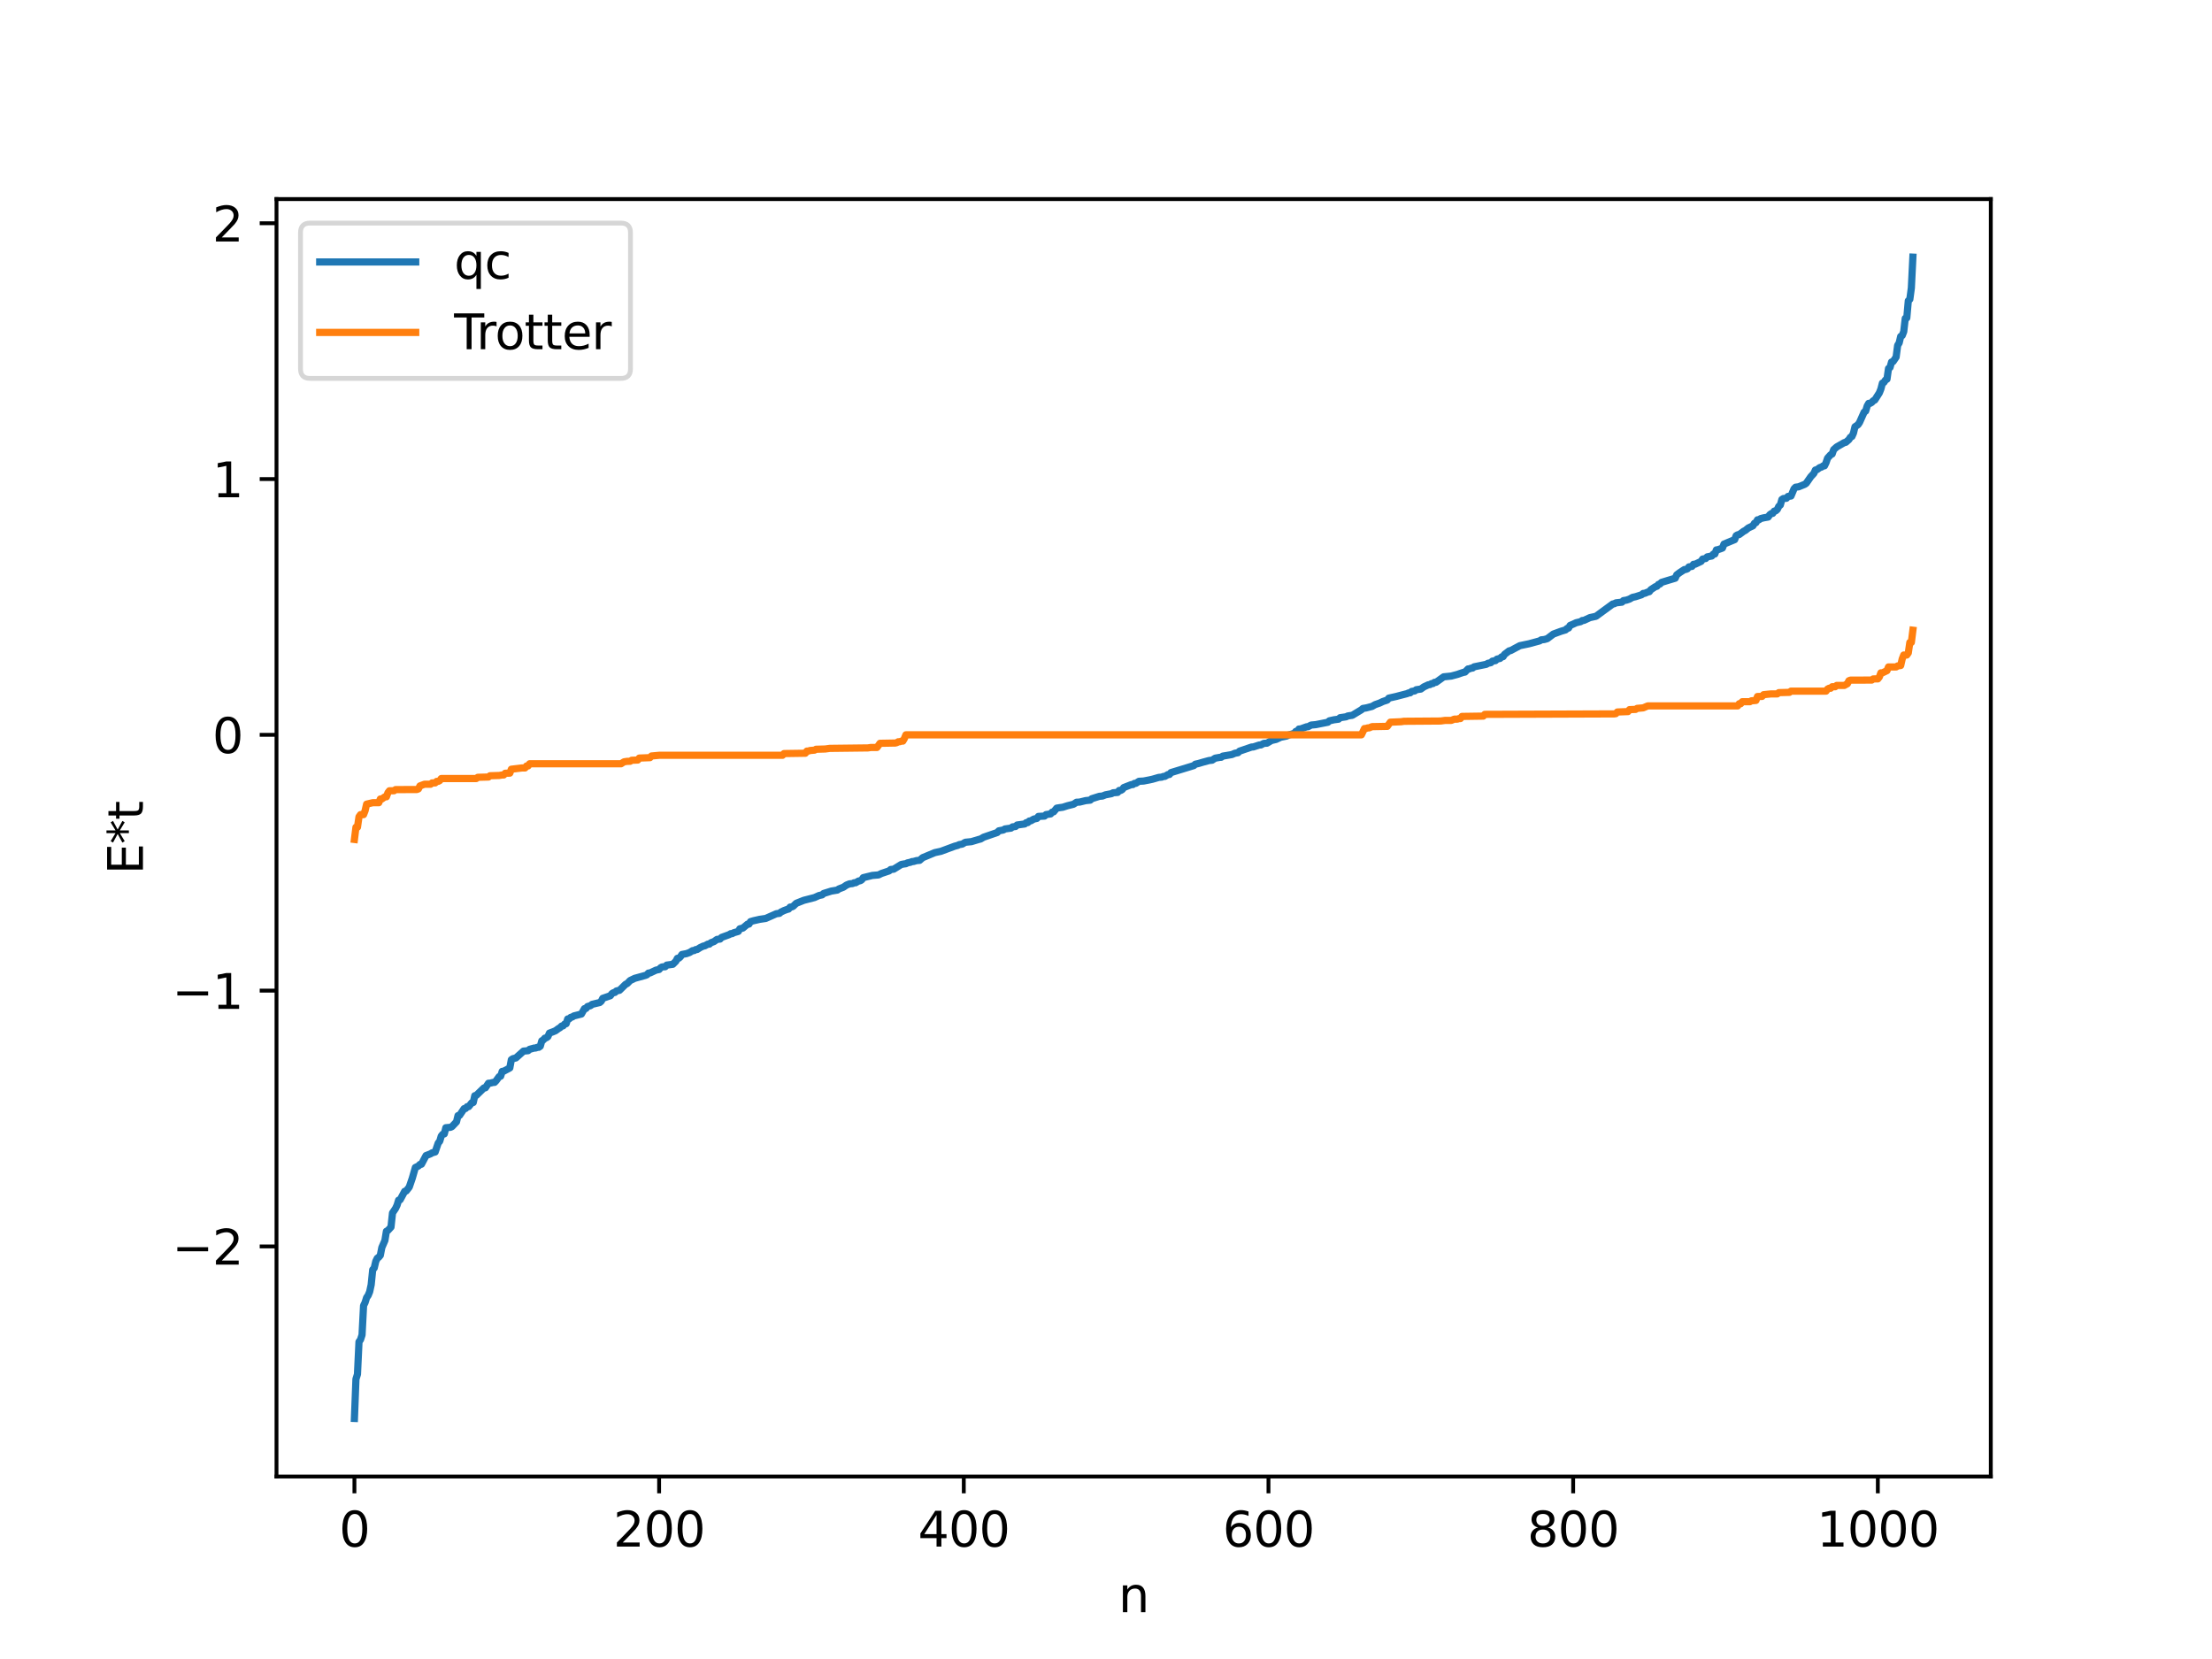 <?xml version="1.0" encoding="utf-8" standalone="no"?>
<!DOCTYPE svg PUBLIC "-//W3C//DTD SVG 1.1//EN"
  "http://www.w3.org/Graphics/SVG/1.1/DTD/svg11.dtd">
<svg xmlns:xlink="http://www.w3.org/1999/xlink" width="460.8pt" height="345.6pt" viewBox="0 0 460.8 345.6" xmlns="http://www.w3.org/2000/svg" version="1.1">
 <defs>
  <style type="text/css">*{stroke-linejoin: round; stroke-linecap: butt}</style>
 </defs>
 <g id="figure_1">
  <g id="patch_1">
   <path d="M 0 345.6 
L 460.8 345.6 
L 460.8 0 
L 0 0 
z
" style="fill: #ffffff"/>
  </g>
  <g id="axes_1">
   <g id="patch_2">
    <path d="M 57.6 307.584 
L 414.72 307.584 
L 414.72 41.472 
L 57.6 41.472 
z
" style="fill: #ffffff"/>
   </g>
   <g id="matplotlib.axis_1">
    <g id="xtick_1">
     <g id="line2d_1">
      <defs>
       <path id="ma718e3a348" d="M 0 0 
L 0 3.5 
" style="stroke: #000000; stroke-width: 0.8"/>
      </defs>
      <g>
       <use xlink:href="#ma718e3a348" x="73.833" y="307.584" style="stroke: #000000; stroke-width: 0.8"/>
      </g>
     </g>
     <g id="text_1">
      <!-- 0 -->
      <g transform="translate(70.651 322.182) scale(0.1 -0.1)">
       <defs>
        <path id="DejaVuSans-30" d="M 2034 4250 
Q 1547 4250 1301 3770 
Q 1056 3291 1056 2328 
Q 1056 1369 1301 889 
Q 1547 409 2034 409 
Q 2525 409 2770 889 
Q 3016 1369 3016 2328 
Q 3016 3291 2770 3770 
Q 2525 4250 2034 4250 
z
M 2034 4750 
Q 2819 4750 3233 4129 
Q 3647 3509 3647 2328 
Q 3647 1150 3233 529 
Q 2819 -91 2034 -91 
Q 1250 -91 836 529 
Q 422 1150 422 2328 
Q 422 3509 836 4129 
Q 1250 4750 2034 4750 
z
" transform="scale(0.016)"/>
       </defs>
       <use xlink:href="#DejaVuSans-30"/>
      </g>
     </g>
    </g>
    <g id="xtick_2">
     <g id="line2d_2">
      <g>
       <use xlink:href="#ma718e3a348" x="137.304" y="307.584" style="stroke: #000000; stroke-width: 0.8"/>
      </g>
     </g>
     <g id="text_2">
      <!-- 200 -->
      <g transform="translate(127.76 322.182) scale(0.1 -0.1)">
       <defs>
        <path id="DejaVuSans-32" d="M 1228 531 
L 3431 531 
L 3431 0 
L 469 0 
L 469 531 
Q 828 903 1448 1529 
Q 2069 2156 2228 2338 
Q 2531 2678 2651 2914 
Q 2772 3150 2772 3378 
Q 2772 3750 2511 3984 
Q 2250 4219 1831 4219 
Q 1534 4219 1204 4116 
Q 875 4013 500 3803 
L 500 4441 
Q 881 4594 1212 4672 
Q 1544 4750 1819 4750 
Q 2544 4750 2975 4387 
Q 3406 4025 3406 3419 
Q 3406 3131 3298 2873 
Q 3191 2616 2906 2266 
Q 2828 2175 2409 1742 
Q 1991 1309 1228 531 
z
" transform="scale(0.016)"/>
       </defs>
       <use xlink:href="#DejaVuSans-32"/>
       <use xlink:href="#DejaVuSans-30" x="63.623"/>
       <use xlink:href="#DejaVuSans-30" x="127.246"/>
      </g>
     </g>
    </g>
    <g id="xtick_3">
     <g id="line2d_3">
      <g>
       <use xlink:href="#ma718e3a348" x="200.775" y="307.584" style="stroke: #000000; stroke-width: 0.8"/>
      </g>
     </g>
     <g id="text_3">
      <!-- 400 -->
      <g transform="translate(191.231 322.182) scale(0.1 -0.1)">
       <defs>
        <path id="DejaVuSans-34" d="M 2419 4116 
L 825 1625 
L 2419 1625 
L 2419 4116 
z
M 2253 4666 
L 3047 4666 
L 3047 1625 
L 3713 1625 
L 3713 1100 
L 3047 1100 
L 3047 0 
L 2419 0 
L 2419 1100 
L 313 1100 
L 313 1709 
L 2253 4666 
z
" transform="scale(0.016)"/>
       </defs>
       <use xlink:href="#DejaVuSans-34"/>
       <use xlink:href="#DejaVuSans-30" x="63.623"/>
       <use xlink:href="#DejaVuSans-30" x="127.246"/>
      </g>
     </g>
    </g>
    <g id="xtick_4">
     <g id="line2d_4">
      <g>
       <use xlink:href="#ma718e3a348" x="264.246" y="307.584" style="stroke: #000000; stroke-width: 0.8"/>
      </g>
     </g>
     <g id="text_4">
      <!-- 600 -->
      <g transform="translate(254.702 322.182) scale(0.1 -0.1)">
       <defs>
        <path id="DejaVuSans-36" d="M 2113 2584 
Q 1688 2584 1439 2293 
Q 1191 2003 1191 1497 
Q 1191 994 1439 701 
Q 1688 409 2113 409 
Q 2538 409 2786 701 
Q 3034 994 3034 1497 
Q 3034 2003 2786 2293 
Q 2538 2584 2113 2584 
z
M 3366 4563 
L 3366 3988 
Q 3128 4100 2886 4159 
Q 2644 4219 2406 4219 
Q 1781 4219 1451 3797 
Q 1122 3375 1075 2522 
Q 1259 2794 1537 2939 
Q 1816 3084 2150 3084 
Q 2853 3084 3261 2657 
Q 3669 2231 3669 1497 
Q 3669 778 3244 343 
Q 2819 -91 2113 -91 
Q 1303 -91 875 529 
Q 447 1150 447 2328 
Q 447 3434 972 4092 
Q 1497 4750 2381 4750 
Q 2619 4750 2861 4703 
Q 3103 4656 3366 4563 
z
" transform="scale(0.016)"/>
       </defs>
       <use xlink:href="#DejaVuSans-36"/>
       <use xlink:href="#DejaVuSans-30" x="63.623"/>
       <use xlink:href="#DejaVuSans-30" x="127.246"/>
      </g>
     </g>
    </g>
    <g id="xtick_5">
     <g id="line2d_5">
      <g>
       <use xlink:href="#ma718e3a348" x="327.717" y="307.584" style="stroke: #000000; stroke-width: 0.8"/>
      </g>
     </g>
     <g id="text_5">
      <!-- 800 -->
      <g transform="translate(318.173 322.182) scale(0.1 -0.1)">
       <defs>
        <path id="DejaVuSans-38" d="M 2034 2216 
Q 1584 2216 1326 1975 
Q 1069 1734 1069 1313 
Q 1069 891 1326 650 
Q 1584 409 2034 409 
Q 2484 409 2743 651 
Q 3003 894 3003 1313 
Q 3003 1734 2745 1975 
Q 2488 2216 2034 2216 
z
M 1403 2484 
Q 997 2584 770 2862 
Q 544 3141 544 3541 
Q 544 4100 942 4425 
Q 1341 4750 2034 4750 
Q 2731 4750 3128 4425 
Q 3525 4100 3525 3541 
Q 3525 3141 3298 2862 
Q 3072 2584 2669 2484 
Q 3125 2378 3379 2068 
Q 3634 1759 3634 1313 
Q 3634 634 3220 271 
Q 2806 -91 2034 -91 
Q 1263 -91 848 271 
Q 434 634 434 1313 
Q 434 1759 690 2068 
Q 947 2378 1403 2484 
z
M 1172 3481 
Q 1172 3119 1398 2916 
Q 1625 2713 2034 2713 
Q 2441 2713 2670 2916 
Q 2900 3119 2900 3481 
Q 2900 3844 2670 4047 
Q 2441 4250 2034 4250 
Q 1625 4250 1398 4047 
Q 1172 3844 1172 3481 
z
" transform="scale(0.016)"/>
       </defs>
       <use xlink:href="#DejaVuSans-38"/>
       <use xlink:href="#DejaVuSans-30" x="63.623"/>
       <use xlink:href="#DejaVuSans-30" x="127.246"/>
      </g>
     </g>
    </g>
    <g id="xtick_6">
     <g id="line2d_6">
      <g>
       <use xlink:href="#ma718e3a348" x="391.188" y="307.584" style="stroke: #000000; stroke-width: 0.8"/>
      </g>
     </g>
     <g id="text_6">
      <!-- 1000 -->
      <g transform="translate(378.463 322.182) scale(0.1 -0.1)">
       <defs>
        <path id="DejaVuSans-31" d="M 794 531 
L 1825 531 
L 1825 4091 
L 703 3866 
L 703 4441 
L 1819 4666 
L 2450 4666 
L 2450 531 
L 3481 531 
L 3481 0 
L 794 0 
L 794 531 
z
" transform="scale(0.016)"/>
       </defs>
       <use xlink:href="#DejaVuSans-31"/>
       <use xlink:href="#DejaVuSans-30" x="63.623"/>
       <use xlink:href="#DejaVuSans-30" x="127.246"/>
       <use xlink:href="#DejaVuSans-30" x="190.869"/>
      </g>
     </g>
    </g>
    <g id="text_7">
     <!-- n -->
     <g transform="translate(232.991 335.861) scale(0.1 -0.1)">
      <defs>
       <path id="DejaVuSans-6e" d="M 3513 2113 
L 3513 0 
L 2938 0 
L 2938 2094 
Q 2938 2591 2744 2837 
Q 2550 3084 2163 3084 
Q 1697 3084 1428 2787 
Q 1159 2491 1159 1978 
L 1159 0 
L 581 0 
L 581 3500 
L 1159 3500 
L 1159 2956 
Q 1366 3272 1645 3428 
Q 1925 3584 2291 3584 
Q 2894 3584 3203 3211 
Q 3513 2838 3513 2113 
z
" transform="scale(0.016)"/>
      </defs>
      <use xlink:href="#DejaVuSans-6e"/>
     </g>
    </g>
   </g>
   <g id="matplotlib.axis_2">
    <g id="ytick_1">
     <g id="line2d_7">
      <defs>
       <path id="m5ed6bf3c27" d="M 0 0 
L -3.5 0 
" style="stroke: #000000; stroke-width: 0.8"/>
      </defs>
      <g>
       <use xlink:href="#m5ed6bf3c27" x="57.6" y="259.649" style="stroke: #000000; stroke-width: 0.8"/>
      </g>
     </g>
     <g id="text_8">
      <!-- −2 -->
      <g transform="translate(35.858 263.448) scale(0.1 -0.1)">
       <defs>
        <path id="DejaVuSans-2212" d="M 678 2272 
L 4684 2272 
L 4684 1741 
L 678 1741 
L 678 2272 
z
" transform="scale(0.016)"/>
       </defs>
       <use xlink:href="#DejaVuSans-2212"/>
       <use xlink:href="#DejaVuSans-32" x="83.789"/>
      </g>
     </g>
    </g>
    <g id="ytick_2">
     <g id="line2d_8">
      <g>
       <use xlink:href="#m5ed6bf3c27" x="57.6" y="206.364" style="stroke: #000000; stroke-width: 0.8"/>
      </g>
     </g>
     <g id="text_9">
      <!-- −1 -->
      <g transform="translate(35.858 210.163) scale(0.1 -0.1)">
       <use xlink:href="#DejaVuSans-2212"/>
       <use xlink:href="#DejaVuSans-31" x="83.789"/>
      </g>
     </g>
    </g>
    <g id="ytick_3">
     <g id="line2d_9">
      <g>
       <use xlink:href="#m5ed6bf3c27" x="57.6" y="153.078" style="stroke: #000000; stroke-width: 0.8"/>
      </g>
     </g>
     <g id="text_10">
      <!-- 0 -->
      <g transform="translate(44.237 156.877) scale(0.1 -0.1)">
       <use xlink:href="#DejaVuSans-30"/>
      </g>
     </g>
    </g>
    <g id="ytick_4">
     <g id="line2d_10">
      <g>
       <use xlink:href="#m5ed6bf3c27" x="57.6" y="99.793" style="stroke: #000000; stroke-width: 0.8"/>
      </g>
     </g>
     <g id="text_11">
      <!-- 1 -->
      <g transform="translate(44.237 103.592) scale(0.1 -0.1)">
       <use xlink:href="#DejaVuSans-31"/>
      </g>
     </g>
    </g>
    <g id="ytick_5">
     <g id="line2d_11">
      <g>
       <use xlink:href="#m5ed6bf3c27" x="57.6" y="46.507" style="stroke: #000000; stroke-width: 0.8"/>
      </g>
     </g>
     <g id="text_12">
      <!-- 2 -->
      <g transform="translate(44.237 50.306) scale(0.1 -0.1)">
       <use xlink:href="#DejaVuSans-32"/>
      </g>
     </g>
    </g>
    <g id="text_13">
     <!-- E*t -->
     <g transform="translate(29.778 182.148) rotate(-90) scale(0.1 -0.1)">
      <defs>
       <path id="DejaVuSans-45" d="M 628 4666 
L 3578 4666 
L 3578 4134 
L 1259 4134 
L 1259 2753 
L 3481 2753 
L 3481 2222 
L 1259 2222 
L 1259 531 
L 3634 531 
L 3634 0 
L 628 0 
L 628 4666 
z
" transform="scale(0.016)"/>
       <path id="DejaVuSans-2a" d="M 3009 3897 
L 1888 3291 
L 3009 2681 
L 2828 2375 
L 1778 3009 
L 1778 1831 
L 1422 1831 
L 1422 3009 
L 372 2375 
L 191 2681 
L 1313 3291 
L 191 3897 
L 372 4206 
L 1422 3572 
L 1422 4750 
L 1778 4750 
L 1778 3572 
L 2828 4206 
L 3009 3897 
z
" transform="scale(0.016)"/>
       <path id="DejaVuSans-74" d="M 1172 4494 
L 1172 3500 
L 2356 3500 
L 2356 3053 
L 1172 3053 
L 1172 1153 
Q 1172 725 1289 603 
Q 1406 481 1766 481 
L 2356 481 
L 2356 0 
L 1766 0 
Q 1100 0 847 248 
Q 594 497 594 1153 
L 594 3053 
L 172 3053 
L 172 3500 
L 594 3500 
L 594 4494 
L 1172 4494 
z
" transform="scale(0.016)"/>
      </defs>
      <use xlink:href="#DejaVuSans-45"/>
      <use xlink:href="#DejaVuSans-2a" x="63.184"/>
      <use xlink:href="#DejaVuSans-74" x="113.184"/>
     </g>
    </g>
   </g>
   <g id="line2d_12">
    <path d="M 73.833 295.488 
L 74.15 287.294 
L 74.467 286.278 
L 74.785 279.523 
L 75.102 279.076 
L 75.42 278.084 
L 75.737 271.982 
L 76.054 271.329 
L 76.372 270.313 
L 76.689 269.867 
L 77.006 269.092 
L 77.324 267.63 
L 77.641 264.513 
L 77.958 264.139 
L 78.276 262.772 
L 78.593 262.119 
L 78.91 261.89 
L 79.228 261.503 
L 79.545 259.882 
L 80.18 258.42 
L 80.497 256.492 
L 80.815 256.32 
L 81.449 255.627 
L 81.767 252.68 
L 82.401 251.738 
L 82.719 251.059 
L 83.036 250.017 
L 83.353 249.938 
L 84.305 248.173 
L 84.623 248.102 
L 85.258 247.283 
L 85.892 245.425 
L 86.527 243.209 
L 87.162 242.906 
L 87.479 242.572 
L 87.796 242.529 
L 88.748 240.728 
L 89.7 240.356 
L 90.018 240.156 
L 90.653 239.981 
L 91.287 238.118 
L 91.605 237.743 
L 91.922 236.656 
L 92.239 236.281 
L 92.557 236.215 
L 92.874 234.926 
L 93.826 234.841 
L 94.143 234.702 
L 95.096 233.696 
L 95.413 232.399 
L 95.73 232.36 
L 96.682 230.947 
L 97 230.917 
L 97.317 230.542 
L 97.634 230.528 
L 98.269 229.736 
L 98.586 229.672 
L 98.904 228.252 
L 99.221 228.184 
L 100.808 226.641 
L 101.125 226.607 
L 101.76 225.658 
L 102.077 225.648 
L 102.712 225.492 
L 103.029 225.474 
L 103.347 225.144 
L 103.981 224.278 
L 104.299 224.191 
L 104.616 223.189 
L 104.934 223.15 
L 106.203 222.468 
L 106.52 220.764 
L 106.838 220.545 
L 107.472 220.39 
L 109.059 218.964 
L 110.011 218.876 
L 110.329 218.59 
L 111.281 218.329 
L 111.598 218.324 
L 111.915 218.173 
L 112.233 218.171 
L 112.55 217.949 
L 112.867 216.822 
L 113.185 216.639 
L 113.502 216.264 
L 113.82 216.19 
L 114.137 215.949 
L 114.454 215.216 
L 115.089 214.983 
L 115.724 214.722 
L 116.358 214.256 
L 116.676 214.077 
L 116.993 213.751 
L 117.31 213.704 
L 117.628 213.327 
L 117.945 213.258 
L 118.262 212.267 
L 118.58 212.235 
L 118.897 211.931 
L 119.215 211.86 
L 119.532 211.641 
L 121.119 211.24 
L 121.753 210.119 
L 122.071 210.088 
L 122.388 209.682 
L 123.023 209.494 
L 123.34 209.228 
L 124.292 208.997 
L 124.927 208.848 
L 125.244 208.587 
L 125.562 207.972 
L 127.148 207.426 
L 127.466 207.004 
L 127.783 206.792 
L 128.1 206.743 
L 128.418 206.433 
L 129.053 206.296 
L 130.005 205.36 
L 130.322 205.047 
L 130.639 204.905 
L 131.274 204.262 
L 132.226 203.804 
L 134.448 203.191 
L 134.765 203.062 
L 135.082 202.711 
L 135.4 202.688 
L 136.669 202.091 
L 137.304 201.965 
L 137.621 201.596 
L 137.939 201.425 
L 138.573 201.387 
L 138.891 201.05 
L 140.16 200.878 
L 140.795 200.248 
L 141.112 199.639 
L 141.429 199.6 
L 141.747 199.308 
L 142.064 198.837 
L 143.016 198.656 
L 143.651 198.425 
L 144.286 198.034 
L 144.603 198.018 
L 144.92 197.821 
L 145.238 197.795 
L 145.872 197.387 
L 146.507 197.086 
L 146.824 197.036 
L 147.459 196.682 
L 147.777 196.677 
L 148.094 196.385 
L 148.729 196.153 
L 149.363 195.696 
L 149.998 195.626 
L 150.315 195.28 
L 151.902 194.704 
L 152.22 194.5 
L 152.537 194.493 
L 152.854 194.305 
L 153.489 194.125 
L 153.806 194.026 
L 154.124 193.479 
L 154.758 193.331 
L 155.71 192.531 
L 156.028 192.502 
L 156.345 191.987 
L 156.98 191.804 
L 158.249 191.516 
L 159.519 191.327 
L 160.153 191.043 
L 161.74 190.342 
L 162.375 190.266 
L 162.692 189.99 
L 163.327 189.686 
L 163.962 189.452 
L 164.279 189.37 
L 164.596 188.963 
L 164.914 188.941 
L 165.231 188.794 
L 165.866 188.179 
L 167.453 187.548 
L 169.674 186.98 
L 170.626 186.55 
L 171.261 186.419 
L 171.578 186.126 
L 172.53 185.831 
L 173.165 185.631 
L 174.434 185.419 
L 174.752 185.185 
L 175.704 184.817 
L 176.339 184.379 
L 176.973 184.123 
L 177.608 184.062 
L 177.925 183.897 
L 178.243 183.894 
L 178.877 183.52 
L 179.195 183.479 
L 179.512 183.294 
L 179.829 182.832 
L 181.734 182.367 
L 183.003 182.263 
L 183.638 181.953 
L 185.224 181.421 
L 185.542 181.134 
L 186.177 181.064 
L 187.763 180.08 
L 188.398 179.965 
L 188.715 179.934 
L 189.033 179.755 
L 189.667 179.625 
L 189.985 179.484 
L 190.302 179.466 
L 190.937 179.279 
L 191.572 179.224 
L 192.206 178.668 
L 194.745 177.614 
L 196.015 177.341 
L 198.871 176.28 
L 199.505 176.113 
L 199.823 175.951 
L 200.458 175.839 
L 201.092 175.459 
L 202.362 175.332 
L 203.948 174.855 
L 204.266 174.785 
L 204.9 174.408 
L 207.757 173.423 
L 208.074 173.076 
L 209.026 172.898 
L 209.343 172.687 
L 210.613 172.512 
L 210.93 172.254 
L 211.565 172.171 
L 211.882 171.864 
L 213.469 171.648 
L 213.786 171.372 
L 214.104 171.363 
L 214.421 171.036 
L 214.739 170.994 
L 215.373 170.625 
L 216.008 170.489 
L 216.325 170.073 
L 217.595 170.003 
L 217.912 169.696 
L 218.864 169.552 
L 219.181 169.179 
L 219.499 169.118 
L 220.134 168.353 
L 220.768 168.247 
L 221.403 168.161 
L 222.355 167.856 
L 223.624 167.539 
L 224.259 167.122 
L 224.894 167.092 
L 226.163 166.783 
L 227.115 166.683 
L 227.433 166.387 
L 229.02 165.888 
L 229.654 165.832 
L 230.289 165.576 
L 231.558 165.335 
L 231.876 165.151 
L 232.828 165.076 
L 233.145 164.665 
L 233.462 164.662 
L 233.78 164.485 
L 234.097 164.062 
L 235.684 163.445 
L 236.001 163.438 
L 236.319 163.196 
L 236.636 163.174 
L 237.271 162.759 
L 238.223 162.705 
L 239.492 162.458 
L 240.127 162.315 
L 241.396 161.947 
L 242.031 161.892 
L 242.348 161.745 
L 242.666 161.735 
L 243.3 161.358 
L 243.618 161.337 
L 243.935 160.943 
L 244.57 160.748 
L 248.696 159.487 
L 249.013 159.194 
L 249.648 159.058 
L 250.6 158.774 
L 251.869 158.43 
L 252.504 158.358 
L 253.139 157.942 
L 254.091 157.774 
L 254.408 157.751 
L 254.725 157.515 
L 256.629 157.183 
L 257.264 156.913 
L 257.899 156.801 
L 258.216 156.48 
L 260.755 155.611 
L 261.072 155.608 
L 262.342 155.195 
L 262.659 155.186 
L 263.294 154.852 
L 263.929 154.819 
L 264.881 154.254 
L 265.833 154.037 
L 266.785 153.586 
L 267.737 153.392 
L 268.054 153.324 
L 268.372 153.14 
L 269.006 152.952 
L 269.641 152.75 
L 269.958 152.356 
L 270.276 152.353 
L 270.593 151.87 
L 270.91 151.862 
L 272.18 151.406 
L 272.497 151.385 
L 273.132 151.042 
L 274.084 150.957 
L 276.623 150.456 
L 276.94 150.158 
L 277.892 149.945 
L 278.844 149.817 
L 279.162 149.51 
L 280.431 149.32 
L 280.748 149.155 
L 281.383 149.052 
L 281.7 149.014 
L 283.605 147.862 
L 283.922 147.585 
L 284.557 147.481 
L 285.826 147.158 
L 286.461 146.79 
L 287.413 146.457 
L 288.048 146.148 
L 289 145.822 
L 289.317 145.432 
L 290.904 145.076 
L 291.539 144.905 
L 293.125 144.494 
L 293.443 144.34 
L 293.76 144.332 
L 294.077 144.036 
L 294.712 143.93 
L 295.029 143.685 
L 295.981 143.546 
L 296.616 143.089 
L 297.568 142.645 
L 297.886 142.613 
L 298.203 142.414 
L 298.52 142.393 
L 298.838 142.139 
L 299.155 142.133 
L 300.742 140.997 
L 302.329 140.833 
L 303.598 140.494 
L 304.233 140.27 
L 304.867 140.063 
L 305.185 140.007 
L 305.82 139.354 
L 306.137 139.335 
L 306.454 139.185 
L 306.772 139.165 
L 307.089 138.909 
L 309.628 138.389 
L 309.945 138.184 
L 310.58 138.045 
L 310.897 137.725 
L 311.532 137.623 
L 311.849 137.306 
L 312.484 137.163 
L 312.801 136.85 
L 313.119 136.795 
L 313.436 136.306 
L 314.388 135.59 
L 314.705 135.526 
L 316.61 134.507 
L 318.514 134.11 
L 320.735 133.509 
L 321.053 133.294 
L 321.687 133.227 
L 322.322 133.047 
L 323.591 132.088 
L 325.178 131.505 
L 326.13 131.222 
L 326.448 130.915 
L 326.765 130.832 
L 327.082 130.287 
L 327.717 130.02 
L 328.352 129.723 
L 329.304 129.496 
L 329.621 129.258 
L 329.939 129.251 
L 331.208 128.662 
L 332.477 128.381 
L 335.968 125.822 
L 336.286 125.779 
L 336.603 125.587 
L 337.872 125.443 
L 338.19 125.118 
L 338.824 125.016 
L 339.459 124.799 
L 340.094 124.438 
L 340.729 124.303 
L 341.998 123.891 
L 342.315 123.615 
L 342.633 123.604 
L 343.267 123.336 
L 343.585 123.259 
L 343.902 122.838 
L 344.854 122.214 
L 345.172 122.131 
L 345.489 121.74 
L 345.806 121.656 
L 346.124 121.32 
L 347.393 120.929 
L 348.98 120.451 
L 349.297 119.746 
L 349.932 119.273 
L 350.884 118.65 
L 351.201 118.626 
L 351.519 118.489 
L 351.836 118.093 
L 352.471 117.992 
L 352.788 117.554 
L 353.105 117.549 
L 354.375 116.945 
L 354.692 116.457 
L 355.327 116.351 
L 355.644 116.005 
L 356.596 115.825 
L 356.914 115.429 
L 357.231 115.414 
L 357.548 114.558 
L 357.866 114.512 
L 358.5 114.294 
L 358.818 114.167 
L 359.135 113.342 
L 361.357 112.421 
L 361.674 111.595 
L 361.991 111.405 
L 362.309 111.359 
L 363.261 110.654 
L 363.578 110.501 
L 364.213 109.985 
L 365.165 109.535 
L 365.482 109.003 
L 365.8 108.878 
L 366.117 108.286 
L 366.434 108.278 
L 366.752 108.039 
L 367.386 107.877 
L 368.339 107.709 
L 368.656 107.245 
L 368.973 107.006 
L 369.291 106.941 
L 369.608 106.473 
L 369.925 106.405 
L 370.243 106.129 
L 370.56 105.466 
L 370.877 105.202 
L 371.195 104.057 
L 371.512 103.853 
L 372.147 103.798 
L 372.464 103.419 
L 373.099 103.33 
L 373.734 101.817 
L 374.051 101.497 
L 374.686 101.409 
L 375.955 100.894 
L 376.272 100.673 
L 377.224 99.305 
L 377.859 98.618 
L 378.177 97.914 
L 378.494 97.85 
L 379.129 97.381 
L 379.446 97.313 
L 379.763 97.08 
L 380.081 97.038 
L 380.398 96.375 
L 380.715 95.441 
L 381.35 94.738 
L 381.667 94.58 
L 381.985 93.671 
L 382.62 93.105 
L 384.206 92.199 
L 384.524 92.135 
L 385.158 91.576 
L 385.476 91.08 
L 385.793 90.929 
L 386.11 90.213 
L 386.428 88.901 
L 387.062 88.469 
L 387.38 87.989 
L 388.332 85.857 
L 388.649 85.638 
L 388.967 84.58 
L 389.284 84.025 
L 389.601 84.014 
L 389.919 83.827 
L 390.236 83.481 
L 390.553 83.332 
L 391.505 81.838 
L 391.823 81.035 
L 392.14 79.811 
L 392.458 79.654 
L 392.775 79.175 
L 393.092 78.989 
L 393.41 76.765 
L 393.727 76.547 
L 394.044 75.408 
L 394.362 75.324 
L 394.996 74.39 
L 395.314 71.943 
L 395.631 71.436 
L 395.948 70.084 
L 396.266 69.898 
L 396.583 69.078 
L 396.9 66.316 
L 397.218 66.233 
L 397.535 62.659 
L 397.853 62.345 
L 398.17 59.987 
L 398.487 53.568 
L 398.487 53.568 
" clip-path="url(#p4aa91beec6)" style="fill: none; stroke: #1f77b4; stroke-width: 1.5; stroke-linecap: square"/>
   </g>
   <g id="line2d_13">
    <path d="M 73.833 174.872 
L 74.15 172.328 
L 74.467 172.328 
L 74.785 170.155 
L 75.102 169.703 
L 75.737 169.703 
L 76.054 168.89 
L 76.372 167.517 
L 77.641 167.22 
L 78.91 167.22 
L 79.228 166.445 
L 79.545 166.445 
L 80.18 165.992 
L 80.497 165.992 
L 80.815 165.135 
L 81.132 164.732 
L 82.084 164.725 
L 82.401 164.487 
L 86.844 164.473 
L 87.162 164.342 
L 87.479 163.722 
L 88.431 163.37 
L 89.7 163.37 
L 90.018 163.095 
L 90.653 163.095 
L 90.97 162.776 
L 91.287 162.776 
L 91.605 162.61 
L 91.922 162.183 
L 99.221 162.183 
L 99.539 161.928 
L 101.76 161.868 
L 102.077 161.604 
L 103.981 161.544 
L 104.616 161.441 
L 104.934 161.441 
L 105.251 161.079 
L 106.203 161.061 
L 106.52 160.244 
L 108.742 159.976 
L 109.377 159.976 
L 109.694 159.563 
L 110.011 159.563 
L 110.329 159.107 
L 129.37 159.107 
L 130.005 158.698 
L 130.639 158.604 
L 131.274 158.588 
L 131.591 158.376 
L 132.861 158.328 
L 133.178 157.92 
L 135.4 157.834 
L 135.717 157.486 
L 137.304 157.341 
L 163.01 157.341 
L 163.327 156.98 
L 167.77 156.914 
L 168.087 156.467 
L 168.405 156.467 
L 168.722 156.347 
L 169.674 156.27 
L 169.991 156.086 
L 171.896 156.03 
L 172.848 155.901 
L 180.781 155.806 
L 181.416 155.713 
L 182.686 155.713 
L 183.32 154.844 
L 186.494 154.786 
L 186.811 154.709 
L 187.129 154.518 
L 187.446 154.518 
L 187.763 154.389 
L 188.081 154.389 
L 188.398 153.849 
L 188.715 153.078 
L 283.605 153.078 
L 284.239 151.767 
L 284.557 151.767 
L 284.874 151.638 
L 285.191 151.638 
L 285.826 151.371 
L 289 151.312 
L 289.634 150.444 
L 291.856 150.35 
L 292.491 150.256 
L 300.107 150.2 
L 301.059 150.07 
L 302.329 150.07 
L 302.963 149.809 
L 303.598 149.809 
L 303.915 149.69 
L 304.233 149.69 
L 304.55 149.243 
L 308.993 149.177 
L 309.31 148.815 
L 336.286 148.717 
L 336.603 148.67 
L 336.92 148.322 
L 339.142 148.237 
L 339.459 147.828 
L 340.729 147.78 
L 341.046 147.568 
L 342.315 147.458 
L 343.267 147.05 
L 361.991 147.05 
L 362.309 146.594 
L 362.626 146.594 
L 362.943 146.181 
L 364.53 146.181 
L 364.848 145.993 
L 365.8 145.912 
L 366.117 145.095 
L 367.069 145.077 
L 367.386 144.715 
L 368.339 144.612 
L 368.973 144.552 
L 370.243 144.552 
L 370.56 144.289 
L 372.781 144.228 
L 373.099 143.974 
L 380.398 143.974 
L 380.715 143.546 
L 381.033 143.38 
L 381.35 143.38 
L 381.667 143.061 
L 382.302 143.061 
L 382.62 142.787 
L 384.206 142.787 
L 384.841 142.435 
L 385.158 141.814 
L 385.476 141.683 
L 389.919 141.67 
L 390.236 141.431 
L 391.188 141.424 
L 391.505 141.021 
L 391.823 140.165 
L 392.14 140.165 
L 393.092 139.711 
L 393.41 138.936 
L 394.996 138.936 
L 395.314 138.724 
L 395.948 138.64 
L 396.266 137.267 
L 396.583 136.453 
L 397.218 136.453 
L 397.535 136.002 
L 397.853 133.828 
L 398.17 133.828 
L 398.487 131.285 
L 398.487 131.285 
" clip-path="url(#p4aa91beec6)" style="fill: none; stroke: #ff7f0e; stroke-width: 1.5; stroke-linecap: square"/>
   </g>
   <g id="patch_3">
    <path d="M 57.6 307.584 
L 57.6 41.472 
" style="fill: none; stroke: #000000; stroke-width: 0.8; stroke-linejoin: miter; stroke-linecap: square"/>
   </g>
   <g id="patch_4">
    <path d="M 414.72 307.584 
L 414.72 41.472 
" style="fill: none; stroke: #000000; stroke-width: 0.8; stroke-linejoin: miter; stroke-linecap: square"/>
   </g>
   <g id="patch_5">
    <path d="M 57.6 307.584 
L 414.72 307.584 
" style="fill: none; stroke: #000000; stroke-width: 0.8; stroke-linejoin: miter; stroke-linecap: square"/>
   </g>
   <g id="patch_6">
    <path d="M 57.6 41.472 
L 414.72 41.472 
" style="fill: none; stroke: #000000; stroke-width: 0.8; stroke-linejoin: miter; stroke-linecap: square"/>
   </g>
   <g id="legend_1">
    <g id="patch_7">
     <path d="M 64.6 78.828 
L 129.342 78.828 
Q 131.342 78.828 131.342 76.828 
L 131.342 48.472 
Q 131.342 46.472 129.342 46.472 
L 64.6 46.472 
Q 62.6 46.472 62.6 48.472 
L 62.6 76.828 
Q 62.6 78.828 64.6 78.828 
z
" style="fill: #ffffff; opacity: 0.8; stroke: #cccccc; stroke-linejoin: miter"/>
    </g>
    <g id="line2d_14">
     <path d="M 66.6 54.57 
L 76.6 54.57 
L 86.6 54.57 
" style="fill: none; stroke: #1f77b4; stroke-width: 1.5; stroke-linecap: square"/>
    </g>
    <g id="text_14">
     <!-- qc -->
     <g transform="translate(94.6 58.07) scale(0.1 -0.1)">
      <defs>
       <path id="DejaVuSans-71" d="M 947 1747 
Q 947 1113 1208 752 
Q 1469 391 1925 391 
Q 2381 391 2643 752 
Q 2906 1113 2906 1747 
Q 2906 2381 2643 2742 
Q 2381 3103 1925 3103 
Q 1469 3103 1208 2742 
Q 947 2381 947 1747 
z
M 2906 525 
Q 2725 213 2448 61 
Q 2172 -91 1784 -91 
Q 1150 -91 751 415 
Q 353 922 353 1747 
Q 353 2572 751 3078 
Q 1150 3584 1784 3584 
Q 2172 3584 2448 3432 
Q 2725 3281 2906 2969 
L 2906 3500 
L 3481 3500 
L 3481 -1331 
L 2906 -1331 
L 2906 525 
z
" transform="scale(0.016)"/>
       <path id="DejaVuSans-63" d="M 3122 3366 
L 3122 2828 
Q 2878 2963 2633 3030 
Q 2388 3097 2138 3097 
Q 1578 3097 1268 2742 
Q 959 2388 959 1747 
Q 959 1106 1268 751 
Q 1578 397 2138 397 
Q 2388 397 2633 464 
Q 2878 531 3122 666 
L 3122 134 
Q 2881 22 2623 -34 
Q 2366 -91 2075 -91 
Q 1284 -91 818 406 
Q 353 903 353 1747 
Q 353 2603 823 3093 
Q 1294 3584 2113 3584 
Q 2378 3584 2631 3529 
Q 2884 3475 3122 3366 
z
" transform="scale(0.016)"/>
      </defs>
      <use xlink:href="#DejaVuSans-71"/>
      <use xlink:href="#DejaVuSans-63" x="63.477"/>
     </g>
    </g>
    <g id="line2d_15">
     <path d="M 66.6 69.249 
L 76.6 69.249 
L 86.6 69.249 
" style="fill: none; stroke: #ff7f0e; stroke-width: 1.5; stroke-linecap: square"/>
    </g>
    <g id="text_15">
     <!-- Trotter -->
     <g transform="translate(94.6 72.749) scale(0.1 -0.1)">
      <defs>
       <path id="DejaVuSans-54" d="M -19 4666 
L 3928 4666 
L 3928 4134 
L 2272 4134 
L 2272 0 
L 1638 0 
L 1638 4134 
L -19 4134 
L -19 4666 
z
" transform="scale(0.016)"/>
       <path id="DejaVuSans-72" d="M 2631 2963 
Q 2534 3019 2420 3045 
Q 2306 3072 2169 3072 
Q 1681 3072 1420 2755 
Q 1159 2438 1159 1844 
L 1159 0 
L 581 0 
L 581 3500 
L 1159 3500 
L 1159 2956 
Q 1341 3275 1631 3429 
Q 1922 3584 2338 3584 
Q 2397 3584 2469 3576 
Q 2541 3569 2628 3553 
L 2631 2963 
z
" transform="scale(0.016)"/>
       <path id="DejaVuSans-6f" d="M 1959 3097 
Q 1497 3097 1228 2736 
Q 959 2375 959 1747 
Q 959 1119 1226 758 
Q 1494 397 1959 397 
Q 2419 397 2687 759 
Q 2956 1122 2956 1747 
Q 2956 2369 2687 2733 
Q 2419 3097 1959 3097 
z
M 1959 3584 
Q 2709 3584 3137 3096 
Q 3566 2609 3566 1747 
Q 3566 888 3137 398 
Q 2709 -91 1959 -91 
Q 1206 -91 779 398 
Q 353 888 353 1747 
Q 353 2609 779 3096 
Q 1206 3584 1959 3584 
z
" transform="scale(0.016)"/>
       <path id="DejaVuSans-65" d="M 3597 1894 
L 3597 1613 
L 953 1613 
Q 991 1019 1311 708 
Q 1631 397 2203 397 
Q 2534 397 2845 478 
Q 3156 559 3463 722 
L 3463 178 
Q 3153 47 2828 -22 
Q 2503 -91 2169 -91 
Q 1331 -91 842 396 
Q 353 884 353 1716 
Q 353 2575 817 3079 
Q 1281 3584 2069 3584 
Q 2775 3584 3186 3129 
Q 3597 2675 3597 1894 
z
M 3022 2063 
Q 3016 2534 2758 2815 
Q 2500 3097 2075 3097 
Q 1594 3097 1305 2825 
Q 1016 2553 972 2059 
L 3022 2063 
z
" transform="scale(0.016)"/>
      </defs>
      <use xlink:href="#DejaVuSans-54"/>
      <use xlink:href="#DejaVuSans-72" x="46.334"/>
      <use xlink:href="#DejaVuSans-6f" x="85.197"/>
      <use xlink:href="#DejaVuSans-74" x="146.379"/>
      <use xlink:href="#DejaVuSans-74" x="185.588"/>
      <use xlink:href="#DejaVuSans-65" x="224.797"/>
      <use xlink:href="#DejaVuSans-72" x="286.32"/>
     </g>
    </g>
   </g>
  </g>
 </g>
 <defs>
  <clipPath id="p4aa91beec6">
   <rect x="57.6" y="41.472" width="357.12" height="266.112"/>
  </clipPath>
 </defs>
</svg>
